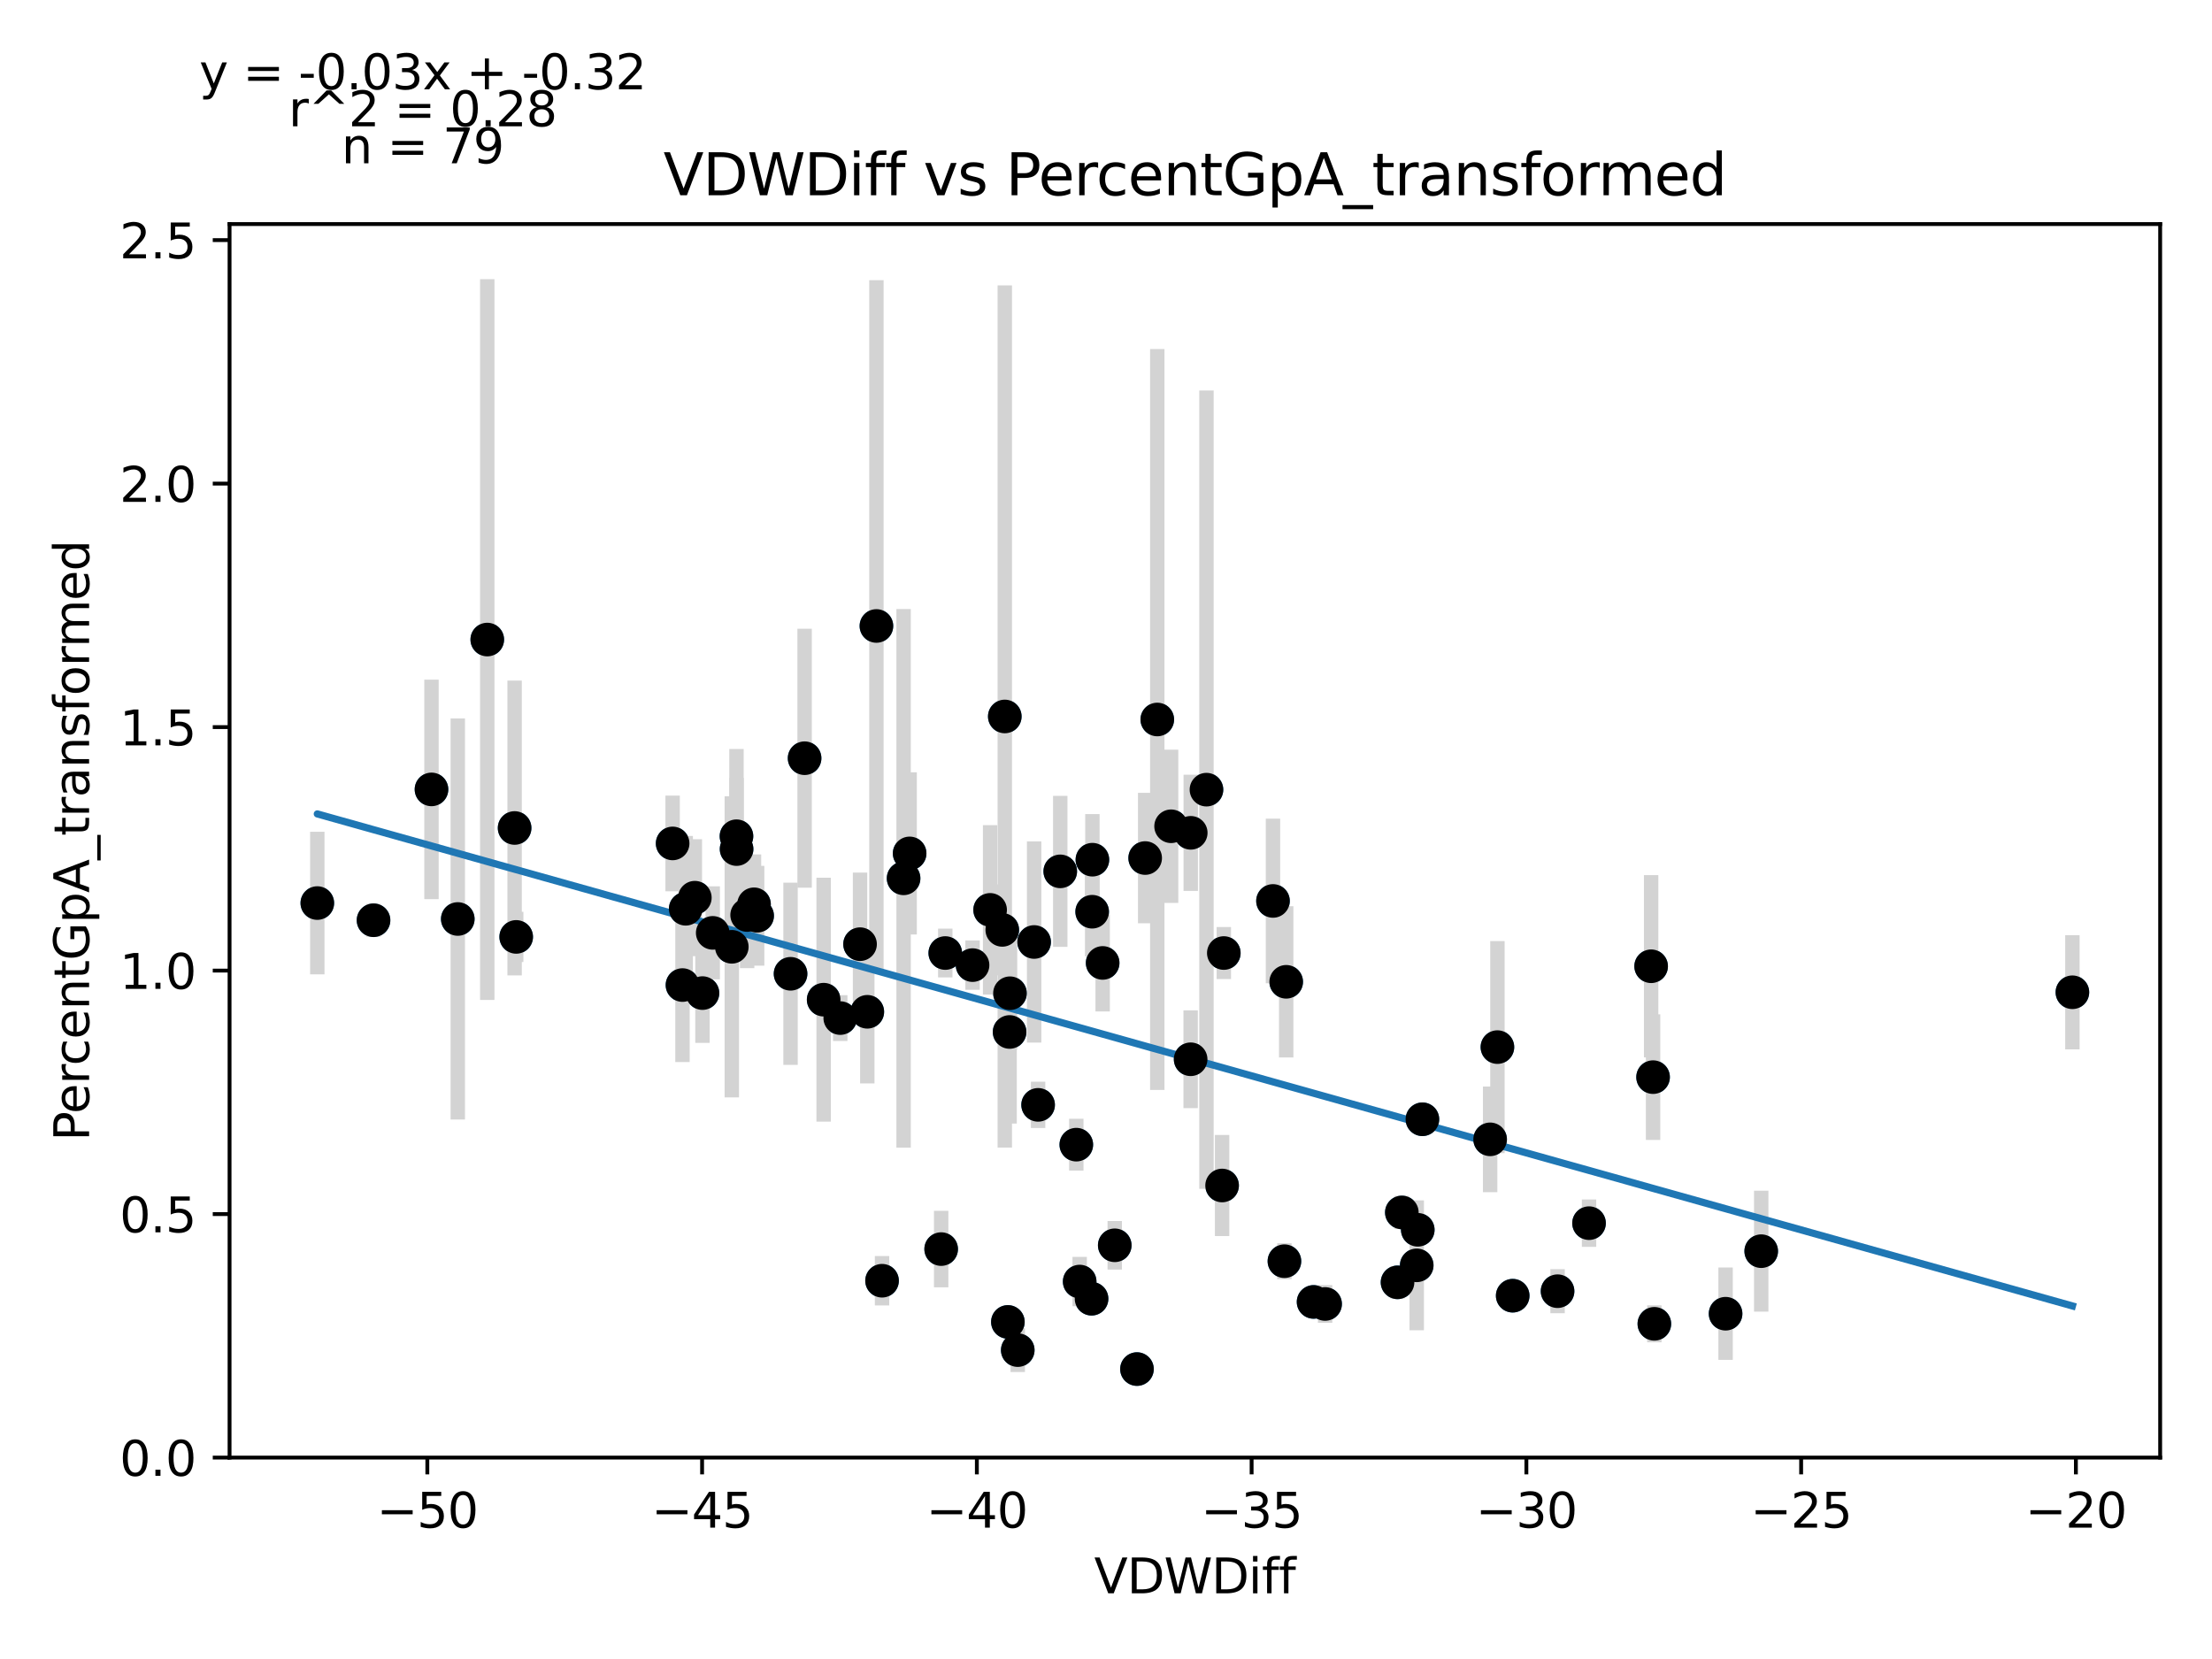 <?xml version="1.0" encoding="utf-8" standalone="no"?>
<!DOCTYPE svg PUBLIC "-//W3C//DTD SVG 1.1//EN"
  "http://www.w3.org/Graphics/SVG/1.1/DTD/svg11.dtd">
<svg xmlns:xlink="http://www.w3.org/1999/xlink" width="460.8pt" height="345.6pt" viewBox="0 0 460.8 345.6" xmlns="http://www.w3.org/2000/svg" version="1.1">
 <defs>
  <style type="text/css">*{stroke-linejoin: round; stroke-linecap: butt}</style>
 </defs>
 <g id="figure_1">
  <g id="patch_1">
   <path d="M 0 345.6 
L 460.8 345.6 
L 460.8 0 
L 0 0 
z
" style="fill: #ffffff"/>
  </g>
  <g id="axes_1">
   <g id="patch_2">
    <path d="M 47.821 303.64 
L 450 303.64 
L 450 46.676 
L 47.821 46.676 
z
" style="fill: #ffffff"/>
   </g>
   <g id="PathCollection_1">
    <defs>
     <path id="m9a1cee5fc8" d="M 0 3 
C 0.796 3 1.559 2.684 2.121 2.121 
C 2.684 1.559 3 0.796 3 0 
C 3 -0.796 2.684 -1.559 2.121 -2.121 
C 1.559 -2.684 0.796 -3 0 -3 
C -0.796 -3 -1.559 -2.684 -2.121 -2.121 
C -2.684 -1.559 -3 -0.796 -3 0 
C -3 0.796 -2.684 1.559 -2.121 2.121 
C -1.559 2.684 -0.796 3 0 3 
z
" style="stroke: #1f77b4"/>
    </defs>
    <g clip-path="url(#p7dc78fdc08)">
     <use xlink:href="#m9a1cee5fc8" x="95.364" y="191.443" style="fill: #1f77b4; stroke: #1f77b4"/>
     <use xlink:href="#m9a1cee5fc8" x="77.814" y="191.704" style="fill: #1f77b4; stroke: #1f77b4"/>
     <use xlink:href="#m9a1cee5fc8" x="101.507" y="133.232" style="fill: #1f77b4; stroke: #1f77b4"/>
     <use xlink:href="#m9a1cee5fc8" x="107.202" y="172.485" style="fill: #1f77b4; stroke: #1f77b4"/>
     <use xlink:href="#m9a1cee5fc8" x="142.172" y="205.206" style="fill: #1f77b4; stroke: #1f77b4"/>
     <use xlink:href="#m9a1cee5fc8" x="89.887" y="164.448" style="fill: #1f77b4; stroke: #1f77b4"/>
     <use xlink:href="#m9a1cee5fc8" x="66.102" y="188.124" style="fill: #1f77b4; stroke: #1f77b4"/>
     <use xlink:href="#m9a1cee5fc8" x="144.748" y="187.007" style="fill: #1f77b4; stroke: #1f77b4"/>
     <use xlink:href="#m9a1cee5fc8" x="152.449" y="197.236" style="fill: #1f77b4; stroke: #1f77b4"/>
     <use xlink:href="#m9a1cee5fc8" x="140.122" y="175.701" style="fill: #1f77b4; stroke: #1f77b4"/>
     <use xlink:href="#m9a1cee5fc8" x="142.845" y="189.316" style="fill: #1f77b4; stroke: #1f77b4"/>
     <use xlink:href="#m9a1cee5fc8" x="179.165" y="196.689" style="fill: #1f77b4; stroke: #1f77b4"/>
     <use xlink:href="#m9a1cee5fc8" x="107.533" y="195.174" style="fill: #1f77b4; stroke: #1f77b4"/>
     <use xlink:href="#m9a1cee5fc8" x="210.396" y="206.91" style="fill: #1f77b4; stroke: #1f77b4"/>
     <use xlink:href="#m9a1cee5fc8" x="148.473" y="194.332" style="fill: #1f77b4; stroke: #1f77b4"/>
     <use xlink:href="#m9a1cee5fc8" x="153.444" y="176.879" style="fill: #1f77b4; stroke: #1f77b4"/>
     <use xlink:href="#m9a1cee5fc8" x="182.574" y="130.401" style="fill: #1f77b4; stroke: #1f77b4"/>
     <use xlink:href="#m9a1cee5fc8" x="202.602" y="201.051" style="fill: #1f77b4; stroke: #1f77b4"/>
     <use xlink:href="#m9a1cee5fc8" x="180.676" y="210.776" style="fill: #1f77b4; stroke: #1f77b4"/>
     <use xlink:href="#m9a1cee5fc8" x="188.235" y="182.973" style="fill: #1f77b4; stroke: #1f77b4"/>
     <use xlink:href="#m9a1cee5fc8" x="164.687" y="202.859" style="fill: #1f77b4; stroke: #1f77b4"/>
     <use xlink:href="#m9a1cee5fc8" x="157.076" y="188.381" style="fill: #1f77b4; stroke: #1f77b4"/>
     <use xlink:href="#m9a1cee5fc8" x="227.567" y="179.09" style="fill: #1f77b4; stroke: #1f77b4"/>
     <use xlink:href="#m9a1cee5fc8" x="210.317" y="214.979" style="fill: #1f77b4; stroke: #1f77b4"/>
     <use xlink:href="#m9a1cee5fc8" x="155.641" y="190.613" style="fill: #1f77b4; stroke: #1f77b4"/>
     <use xlink:href="#m9a1cee5fc8" x="157.727" y="190.772" style="fill: #1f77b4; stroke: #1f77b4"/>
     <use xlink:href="#m9a1cee5fc8" x="153.42" y="174.204" style="fill: #1f77b4; stroke: #1f77b4"/>
     <use xlink:href="#m9a1cee5fc8" x="183.747" y="266.8" style="fill: #1f77b4; stroke: #1f77b4"/>
     <use xlink:href="#m9a1cee5fc8" x="146.338" y="206.879" style="fill: #1f77b4; stroke: #1f77b4"/>
     <use xlink:href="#m9a1cee5fc8" x="171.582" y="208.251" style="fill: #1f77b4; stroke: #1f77b4"/>
     <use xlink:href="#m9a1cee5fc8" x="273.641" y="271.213" style="fill: #1f77b4; stroke: #1f77b4"/>
     <use xlink:href="#m9a1cee5fc8" x="209.316" y="149.252" style="fill: #1f77b4; stroke: #1f77b4"/>
     <use xlink:href="#m9a1cee5fc8" x="167.613" y="157.95" style="fill: #1f77b4; stroke: #1f77b4"/>
     <use xlink:href="#m9a1cee5fc8" x="265.187" y="187.683" style="fill: #1f77b4; stroke: #1f77b4"/>
     <use xlink:href="#m9a1cee5fc8" x="238.561" y="178.747" style="fill: #1f77b4; stroke: #1f77b4"/>
     <use xlink:href="#m9a1cee5fc8" x="208.792" y="193.712" style="fill: #1f77b4; stroke: #1f77b4"/>
     <use xlink:href="#m9a1cee5fc8" x="189.492" y="177.777" style="fill: #1f77b4; stroke: #1f77b4"/>
     <use xlink:href="#m9a1cee5fc8" x="215.428" y="196.233" style="fill: #1f77b4; stroke: #1f77b4"/>
     <use xlink:href="#m9a1cee5fc8" x="267.568" y="262.732" style="fill: #1f77b4; stroke: #1f77b4"/>
     <use xlink:href="#m9a1cee5fc8" x="206.26" y="189.543" style="fill: #1f77b4; stroke: #1f77b4"/>
     <use xlink:href="#m9a1cee5fc8" x="196.918" y="198.535" style="fill: #1f77b4; stroke: #1f77b4"/>
     <use xlink:href="#m9a1cee5fc8" x="254.942" y="198.534" style="fill: #1f77b4; stroke: #1f77b4"/>
     <use xlink:href="#m9a1cee5fc8" x="227.519" y="189.93" style="fill: #1f77b4; stroke: #1f77b4"/>
     <use xlink:href="#m9a1cee5fc8" x="241.083" y="149.884" style="fill: #1f77b4; stroke: #1f77b4"/>
     <use xlink:href="#m9a1cee5fc8" x="229.703" y="200.596" style="fill: #1f77b4; stroke: #1f77b4"/>
     <use xlink:href="#m9a1cee5fc8" x="220.87" y="181.52" style="fill: #1f77b4; stroke: #1f77b4"/>
     <use xlink:href="#m9a1cee5fc8" x="224.916" y="266.971" style="fill: #1f77b4; stroke: #1f77b4"/>
     <use xlink:href="#m9a1cee5fc8" x="248.053" y="173.493" style="fill: #1f77b4; stroke: #1f77b4"/>
     <use xlink:href="#m9a1cee5fc8" x="254.587" y="246.961" style="fill: #1f77b4; stroke: #1f77b4"/>
     <use xlink:href="#m9a1cee5fc8" x="236.852" y="285.204" style="fill: #1f77b4; stroke: #1f77b4"/>
     <use xlink:href="#m9a1cee5fc8" x="251.329" y="164.501" style="fill: #1f77b4; stroke: #1f77b4"/>
     <use xlink:href="#m9a1cee5fc8" x="232.222" y="259.418" style="fill: #1f77b4; stroke: #1f77b4"/>
     <use xlink:href="#m9a1cee5fc8" x="216.257" y="230.162" style="fill: #1f77b4; stroke: #1f77b4"/>
     <use xlink:href="#m9a1cee5fc8" x="196.061" y="260.209" style="fill: #1f77b4; stroke: #1f77b4"/>
     <use xlink:href="#m9a1cee5fc8" x="209.961" y="275.381" style="fill: #1f77b4; stroke: #1f77b4"/>
     <use xlink:href="#m9a1cee5fc8" x="248.032" y="220.665" style="fill: #1f77b4; stroke: #1f77b4"/>
     <use xlink:href="#m9a1cee5fc8" x="212.017" y="281.254" style="fill: #1f77b4; stroke: #1f77b4"/>
     <use xlink:href="#m9a1cee5fc8" x="175.039" y="212.083" style="fill: #1f77b4; stroke: #1f77b4"/>
     <use xlink:href="#m9a1cee5fc8" x="243.961" y="172.128" style="fill: #1f77b4; stroke: #1f77b4"/>
     <use xlink:href="#m9a1cee5fc8" x="344.365" y="224.388" style="fill: #1f77b4; stroke: #1f77b4"/>
     <use xlink:href="#m9a1cee5fc8" x="295.348" y="256.19" style="fill: #1f77b4; stroke: #1f77b4"/>
     <use xlink:href="#m9a1cee5fc8" x="331.025" y="254.807" style="fill: #1f77b4; stroke: #1f77b4"/>
     <use xlink:href="#m9a1cee5fc8" x="291.132" y="267.133" style="fill: #1f77b4; stroke: #1f77b4"/>
     <use xlink:href="#m9a1cee5fc8" x="343.961" y="201.29" style="fill: #1f77b4; stroke: #1f77b4"/>
     <use xlink:href="#m9a1cee5fc8" x="224.214" y="238.453" style="fill: #1f77b4; stroke: #1f77b4"/>
     <use xlink:href="#m9a1cee5fc8" x="315.123" y="269.919" style="fill: #1f77b4; stroke: #1f77b4"/>
     <use xlink:href="#m9a1cee5fc8" x="296.314" y="233.164" style="fill: #1f77b4; stroke: #1f77b4"/>
     <use xlink:href="#m9a1cee5fc8" x="227.392" y="270.55" style="fill: #1f77b4; stroke: #1f77b4"/>
     <use xlink:href="#m9a1cee5fc8" x="310.422" y="237.344" style="fill: #1f77b4; stroke: #1f77b4"/>
     <use xlink:href="#m9a1cee5fc8" x="267.939" y="204.529" style="fill: #1f77b4; stroke: #1f77b4"/>
     <use xlink:href="#m9a1cee5fc8" x="324.469" y="268.981" style="fill: #1f77b4; stroke: #1f77b4"/>
     <use xlink:href="#m9a1cee5fc8" x="292.028" y="252.574" style="fill: #1f77b4; stroke: #1f77b4"/>
     <use xlink:href="#m9a1cee5fc8" x="295.129" y="263.592" style="fill: #1f77b4; stroke: #1f77b4"/>
     <use xlink:href="#m9a1cee5fc8" x="344.631" y="275.776" style="fill: #1f77b4; stroke: #1f77b4"/>
     <use xlink:href="#m9a1cee5fc8" x="359.471" y="273.67" style="fill: #1f77b4; stroke: #1f77b4"/>
     <use xlink:href="#m9a1cee5fc8" x="276.044" y="271.64" style="fill: #1f77b4; stroke: #1f77b4"/>
     <use xlink:href="#m9a1cee5fc8" x="366.893" y="260.644" style="fill: #1f77b4; stroke: #1f77b4"/>
     <use xlink:href="#m9a1cee5fc8" x="311.939" y="218.132" style="fill: #1f77b4; stroke: #1f77b4"/>
     <use xlink:href="#m9a1cee5fc8" x="431.719" y="206.707" style="fill: #1f77b4; stroke: #1f77b4"/>
    </g>
   </g>
   <g id="matplotlib.axis_1">
    <g id="xtick_1">
     <g id="line2d_1">
      <defs>
       <path id="m4591b98222" d="M 0 0 
L 0 3.5 
" style="stroke: #000000; stroke-width: 0.8"/>
      </defs>
      <g>
       <use xlink:href="#m4591b98222" x="89.021" y="303.64" style="stroke: #000000; stroke-width: 0.8"/>
      </g>
     </g>
     <g id="text_1">
      <!-- −50 -->
      <g transform="translate(78.469 318.238)scale(0.1 -0.1)">
       <defs>
        <path id="DejaVuSans-2212" d="M 678 2272 
L 4684 2272 
L 4684 1741 
L 678 1741 
L 678 2272 
z
" transform="scale(0.016)"/>
        <path id="DejaVuSans-35" d="M 691 4666 
L 3169 4666 
L 3169 4134 
L 1269 4134 
L 1269 2991 
Q 1406 3038 1543 3061 
Q 1681 3084 1819 3084 
Q 2600 3084 3056 2656 
Q 3513 2228 3513 1497 
Q 3513 744 3044 326 
Q 2575 -91 1722 -91 
Q 1428 -91 1123 -41 
Q 819 9 494 109 
L 494 744 
Q 775 591 1075 516 
Q 1375 441 1709 441 
Q 2250 441 2565 725 
Q 2881 1009 2881 1497 
Q 2881 1984 2565 2268 
Q 2250 2553 1709 2553 
Q 1456 2553 1204 2497 
Q 953 2441 691 2322 
L 691 4666 
z
" transform="scale(0.016)"/>
        <path id="DejaVuSans-30" d="M 2034 4250 
Q 1547 4250 1301 3770 
Q 1056 3291 1056 2328 
Q 1056 1369 1301 889 
Q 1547 409 2034 409 
Q 2525 409 2770 889 
Q 3016 1369 3016 2328 
Q 3016 3291 2770 3770 
Q 2525 4250 2034 4250 
z
M 2034 4750 
Q 2819 4750 3233 4129 
Q 3647 3509 3647 2328 
Q 3647 1150 3233 529 
Q 2819 -91 2034 -91 
Q 1250 -91 836 529 
Q 422 1150 422 2328 
Q 422 3509 836 4129 
Q 1250 4750 2034 4750 
z
" transform="scale(0.016)"/>
       </defs>
       <use xlink:href="#DejaVuSans-2212"/>
       <use xlink:href="#DejaVuSans-35" x="83.789"/>
       <use xlink:href="#DejaVuSans-30" x="147.412"/>
      </g>
     </g>
    </g>
    <g id="xtick_2">
     <g id="line2d_2">
      <g>
       <use xlink:href="#m4591b98222" x="146.259" y="303.64" style="stroke: #000000; stroke-width: 0.8"/>
      </g>
     </g>
     <g id="text_2">
      <!-- −45 -->
      <g transform="translate(135.707 318.238)scale(0.1 -0.1)">
       <defs>
        <path id="DejaVuSans-34" d="M 2419 4116 
L 825 1625 
L 2419 1625 
L 2419 4116 
z
M 2253 4666 
L 3047 4666 
L 3047 1625 
L 3713 1625 
L 3713 1100 
L 3047 1100 
L 3047 0 
L 2419 0 
L 2419 1100 
L 313 1100 
L 313 1709 
L 2253 4666 
z
" transform="scale(0.016)"/>
       </defs>
       <use xlink:href="#DejaVuSans-2212"/>
       <use xlink:href="#DejaVuSans-34" x="83.789"/>
       <use xlink:href="#DejaVuSans-35" x="147.412"/>
      </g>
     </g>
    </g>
    <g id="xtick_3">
     <g id="line2d_3">
      <g>
       <use xlink:href="#m4591b98222" x="203.497" y="303.64" style="stroke: #000000; stroke-width: 0.8"/>
      </g>
     </g>
     <g id="text_3">
      <!-- −40 -->
      <g transform="translate(192.944 318.238)scale(0.1 -0.1)">
       <use xlink:href="#DejaVuSans-2212"/>
       <use xlink:href="#DejaVuSans-34" x="83.789"/>
       <use xlink:href="#DejaVuSans-30" x="147.412"/>
      </g>
     </g>
    </g>
    <g id="xtick_4">
     <g id="line2d_4">
      <g>
       <use xlink:href="#m4591b98222" x="260.734" y="303.64" style="stroke: #000000; stroke-width: 0.8"/>
      </g>
     </g>
     <g id="text_4">
      <!-- −35 -->
      <g transform="translate(250.182 318.238)scale(0.1 -0.1)">
       <defs>
        <path id="DejaVuSans-33" d="M 2597 2516 
Q 3050 2419 3304 2112 
Q 3559 1806 3559 1356 
Q 3559 666 3084 287 
Q 2609 -91 1734 -91 
Q 1441 -91 1130 -33 
Q 819 25 488 141 
L 488 750 
Q 750 597 1062 519 
Q 1375 441 1716 441 
Q 2309 441 2620 675 
Q 2931 909 2931 1356 
Q 2931 1769 2642 2001 
Q 2353 2234 1838 2234 
L 1294 2234 
L 1294 2753 
L 1863 2753 
Q 2328 2753 2575 2939 
Q 2822 3125 2822 3475 
Q 2822 3834 2567 4026 
Q 2313 4219 1838 4219 
Q 1578 4219 1281 4162 
Q 984 4106 628 3988 
L 628 4550 
Q 988 4650 1302 4700 
Q 1616 4750 1894 4750 
Q 2613 4750 3031 4423 
Q 3450 4097 3450 3541 
Q 3450 3153 3228 2886 
Q 3006 2619 2597 2516 
z
" transform="scale(0.016)"/>
       </defs>
       <use xlink:href="#DejaVuSans-2212"/>
       <use xlink:href="#DejaVuSans-33" x="83.789"/>
       <use xlink:href="#DejaVuSans-35" x="147.412"/>
      </g>
     </g>
    </g>
    <g id="xtick_5">
     <g id="line2d_5">
      <g>
       <use xlink:href="#m4591b98222" x="317.972" y="303.64" style="stroke: #000000; stroke-width: 0.8"/>
      </g>
     </g>
     <g id="text_5">
      <!-- −30 -->
      <g transform="translate(307.42 318.238)scale(0.1 -0.1)">
       <use xlink:href="#DejaVuSans-2212"/>
       <use xlink:href="#DejaVuSans-33" x="83.789"/>
       <use xlink:href="#DejaVuSans-30" x="147.412"/>
      </g>
     </g>
    </g>
    <g id="xtick_6">
     <g id="line2d_6">
      <g>
       <use xlink:href="#m4591b98222" x="375.21" y="303.64" style="stroke: #000000; stroke-width: 0.8"/>
      </g>
     </g>
     <g id="text_6">
      <!-- −25 -->
      <g transform="translate(364.657 318.238)scale(0.1 -0.1)">
       <defs>
        <path id="DejaVuSans-32" d="M 1228 531 
L 3431 531 
L 3431 0 
L 469 0 
L 469 531 
Q 828 903 1448 1529 
Q 2069 2156 2228 2338 
Q 2531 2678 2651 2914 
Q 2772 3150 2772 3378 
Q 2772 3750 2511 3984 
Q 2250 4219 1831 4219 
Q 1534 4219 1204 4116 
Q 875 4013 500 3803 
L 500 4441 
Q 881 4594 1212 4672 
Q 1544 4750 1819 4750 
Q 2544 4750 2975 4387 
Q 3406 4025 3406 3419 
Q 3406 3131 3298 2873 
Q 3191 2616 2906 2266 
Q 2828 2175 2409 1742 
Q 1991 1309 1228 531 
z
" transform="scale(0.016)"/>
       </defs>
       <use xlink:href="#DejaVuSans-2212"/>
       <use xlink:href="#DejaVuSans-32" x="83.789"/>
       <use xlink:href="#DejaVuSans-35" x="147.412"/>
      </g>
     </g>
    </g>
    <g id="xtick_7">
     <g id="line2d_7">
      <g>
       <use xlink:href="#m4591b98222" x="432.447" y="303.64" style="stroke: #000000; stroke-width: 0.8"/>
      </g>
     </g>
     <g id="text_7">
      <!-- −20 -->
      <g transform="translate(421.895 318.238)scale(0.1 -0.1)">
       <use xlink:href="#DejaVuSans-2212"/>
       <use xlink:href="#DejaVuSans-32" x="83.789"/>
       <use xlink:href="#DejaVuSans-30" x="147.412"/>
      </g>
     </g>
    </g>
    <g id="text_8">
     <!-- VDWDiff -->
     <g transform="translate(227.937 331.917)scale(0.1 -0.1)">
      <defs>
       <path id="DejaVuSans-56" d="M 1831 0 
L 50 4666 
L 709 4666 
L 2188 738 
L 3669 4666 
L 4325 4666 
L 2547 0 
L 1831 0 
z
" transform="scale(0.016)"/>
       <path id="DejaVuSans-44" d="M 1259 4147 
L 1259 519 
L 2022 519 
Q 2988 519 3436 956 
Q 3884 1394 3884 2338 
Q 3884 3275 3436 3711 
Q 2988 4147 2022 4147 
L 1259 4147 
z
M 628 4666 
L 1925 4666 
Q 3281 4666 3915 4102 
Q 4550 3538 4550 2338 
Q 4550 1131 3912 565 
Q 3275 0 1925 0 
L 628 0 
L 628 4666 
z
" transform="scale(0.016)"/>
       <path id="DejaVuSans-57" d="M 213 4666 
L 850 4666 
L 1831 722 
L 2809 4666 
L 3519 4666 
L 4500 722 
L 5478 4666 
L 6119 4666 
L 4947 0 
L 4153 0 
L 3169 4050 
L 2175 0 
L 1381 0 
L 213 4666 
z
" transform="scale(0.016)"/>
       <path id="DejaVuSans-69" d="M 603 3500 
L 1178 3500 
L 1178 0 
L 603 0 
L 603 3500 
z
M 603 4863 
L 1178 4863 
L 1178 4134 
L 603 4134 
L 603 4863 
z
" transform="scale(0.016)"/>
       <path id="DejaVuSans-66" d="M 2375 4863 
L 2375 4384 
L 1825 4384 
Q 1516 4384 1395 4259 
Q 1275 4134 1275 3809 
L 1275 3500 
L 2222 3500 
L 2222 3053 
L 1275 3053 
L 1275 0 
L 697 0 
L 697 3053 
L 147 3053 
L 147 3500 
L 697 3500 
L 697 3744 
Q 697 4328 969 4595 
Q 1241 4863 1831 4863 
L 2375 4863 
z
" transform="scale(0.016)"/>
      </defs>
      <use xlink:href="#DejaVuSans-56"/>
      <use xlink:href="#DejaVuSans-44" x="68.408"/>
      <use xlink:href="#DejaVuSans-57" x="145.41"/>
      <use xlink:href="#DejaVuSans-44" x="244.287"/>
      <use xlink:href="#DejaVuSans-69" x="321.289"/>
      <use xlink:href="#DejaVuSans-66" x="349.072"/>
      <use xlink:href="#DejaVuSans-66" x="384.277"/>
     </g>
    </g>
   </g>
   <g id="matplotlib.axis_2">
    <g id="ytick_1">
     <g id="line2d_8">
      <defs>
       <path id="me0e5ac34dc" d="M 0 0 
L -3.5 0 
" style="stroke: #000000; stroke-width: 0.8"/>
      </defs>
      <g>
       <use xlink:href="#me0e5ac34dc" x="47.821" y="303.64" style="stroke: #000000; stroke-width: 0.8"/>
      </g>
     </g>
     <g id="text_9">
      <!-- 0.0 -->
      <g transform="translate(24.918 307.439)scale(0.1 -0.1)">
       <defs>
        <path id="DejaVuSans-2e" d="M 684 794 
L 1344 794 
L 1344 0 
L 684 0 
L 684 794 
z
" transform="scale(0.016)"/>
       </defs>
       <use xlink:href="#DejaVuSans-30"/>
       <use xlink:href="#DejaVuSans-2e" x="63.623"/>
       <use xlink:href="#DejaVuSans-30" x="95.41"/>
      </g>
     </g>
    </g>
    <g id="ytick_2">
     <g id="line2d_9">
      <g>
       <use xlink:href="#me0e5ac34dc" x="47.821" y="252.916" style="stroke: #000000; stroke-width: 0.8"/>
      </g>
     </g>
     <g id="text_10">
      <!-- 0.5 -->
      <g transform="translate(24.918 256.716)scale(0.1 -0.1)">
       <use xlink:href="#DejaVuSans-30"/>
       <use xlink:href="#DejaVuSans-2e" x="63.623"/>
       <use xlink:href="#DejaVuSans-35" x="95.41"/>
      </g>
     </g>
    </g>
    <g id="ytick_3">
     <g id="line2d_10">
      <g>
       <use xlink:href="#me0e5ac34dc" x="47.821" y="202.193" style="stroke: #000000; stroke-width: 0.8"/>
      </g>
     </g>
     <g id="text_11">
      <!-- 1.0 -->
      <g transform="translate(24.918 205.992)scale(0.1 -0.1)">
       <defs>
        <path id="DejaVuSans-31" d="M 794 531 
L 1825 531 
L 1825 4091 
L 703 3866 
L 703 4441 
L 1819 4666 
L 2450 4666 
L 2450 531 
L 3481 531 
L 3481 0 
L 794 0 
L 794 531 
z
" transform="scale(0.016)"/>
       </defs>
       <use xlink:href="#DejaVuSans-31"/>
       <use xlink:href="#DejaVuSans-2e" x="63.623"/>
       <use xlink:href="#DejaVuSans-30" x="95.41"/>
      </g>
     </g>
    </g>
    <g id="ytick_4">
     <g id="line2d_11">
      <g>
       <use xlink:href="#me0e5ac34dc" x="47.821" y="151.469" style="stroke: #000000; stroke-width: 0.8"/>
      </g>
     </g>
     <g id="text_12">
      <!-- 1.5 -->
      <g transform="translate(24.918 155.268)scale(0.1 -0.1)">
       <use xlink:href="#DejaVuSans-31"/>
       <use xlink:href="#DejaVuSans-2e" x="63.623"/>
       <use xlink:href="#DejaVuSans-35" x="95.41"/>
      </g>
     </g>
    </g>
    <g id="ytick_5">
     <g id="line2d_12">
      <g>
       <use xlink:href="#me0e5ac34dc" x="47.821" y="100.745" style="stroke: #000000; stroke-width: 0.8"/>
      </g>
     </g>
     <g id="text_13">
      <!-- 2.0 -->
      <g transform="translate(24.918 104.545)scale(0.1 -0.1)">
       <use xlink:href="#DejaVuSans-32"/>
       <use xlink:href="#DejaVuSans-2e" x="63.623"/>
       <use xlink:href="#DejaVuSans-30" x="95.41"/>
      </g>
     </g>
    </g>
    <g id="ytick_6">
     <g id="line2d_13">
      <g>
       <use xlink:href="#me0e5ac34dc" x="47.821" y="50.022" style="stroke: #000000; stroke-width: 0.8"/>
      </g>
     </g>
     <g id="text_14">
      <!-- 2.5 -->
      <g transform="translate(24.918 53.821)scale(0.1 -0.1)">
       <use xlink:href="#DejaVuSans-32"/>
       <use xlink:href="#DejaVuSans-2e" x="63.623"/>
       <use xlink:href="#DejaVuSans-35" x="95.41"/>
      </g>
     </g>
    </g>
    <g id="text_15">
     <!-- PercentGpA_transformed -->
     <g transform="translate(18.56 237.696)rotate(-90)scale(0.1 -0.1)">
      <defs>
       <path id="DejaVuSans-50" d="M 1259 4147 
L 1259 2394 
L 2053 2394 
Q 2494 2394 2734 2622 
Q 2975 2850 2975 3272 
Q 2975 3691 2734 3919 
Q 2494 4147 2053 4147 
L 1259 4147 
z
M 628 4666 
L 2053 4666 
Q 2838 4666 3239 4311 
Q 3641 3956 3641 3272 
Q 3641 2581 3239 2228 
Q 2838 1875 2053 1875 
L 1259 1875 
L 1259 0 
L 628 0 
L 628 4666 
z
" transform="scale(0.016)"/>
       <path id="DejaVuSans-65" d="M 3597 1894 
L 3597 1613 
L 953 1613 
Q 991 1019 1311 708 
Q 1631 397 2203 397 
Q 2534 397 2845 478 
Q 3156 559 3463 722 
L 3463 178 
Q 3153 47 2828 -22 
Q 2503 -91 2169 -91 
Q 1331 -91 842 396 
Q 353 884 353 1716 
Q 353 2575 817 3079 
Q 1281 3584 2069 3584 
Q 2775 3584 3186 3129 
Q 3597 2675 3597 1894 
z
M 3022 2063 
Q 3016 2534 2758 2815 
Q 2500 3097 2075 3097 
Q 1594 3097 1305 2825 
Q 1016 2553 972 2059 
L 3022 2063 
z
" transform="scale(0.016)"/>
       <path id="DejaVuSans-72" d="M 2631 2963 
Q 2534 3019 2420 3045 
Q 2306 3072 2169 3072 
Q 1681 3072 1420 2755 
Q 1159 2438 1159 1844 
L 1159 0 
L 581 0 
L 581 3500 
L 1159 3500 
L 1159 2956 
Q 1341 3275 1631 3429 
Q 1922 3584 2338 3584 
Q 2397 3584 2469 3576 
Q 2541 3569 2628 3553 
L 2631 2963 
z
" transform="scale(0.016)"/>
       <path id="DejaVuSans-63" d="M 3122 3366 
L 3122 2828 
Q 2878 2963 2633 3030 
Q 2388 3097 2138 3097 
Q 1578 3097 1268 2742 
Q 959 2388 959 1747 
Q 959 1106 1268 751 
Q 1578 397 2138 397 
Q 2388 397 2633 464 
Q 2878 531 3122 666 
L 3122 134 
Q 2881 22 2623 -34 
Q 2366 -91 2075 -91 
Q 1284 -91 818 406 
Q 353 903 353 1747 
Q 353 2603 823 3093 
Q 1294 3584 2113 3584 
Q 2378 3584 2631 3529 
Q 2884 3475 3122 3366 
z
" transform="scale(0.016)"/>
       <path id="DejaVuSans-6e" d="M 3513 2113 
L 3513 0 
L 2938 0 
L 2938 2094 
Q 2938 2591 2744 2837 
Q 2550 3084 2163 3084 
Q 1697 3084 1428 2787 
Q 1159 2491 1159 1978 
L 1159 0 
L 581 0 
L 581 3500 
L 1159 3500 
L 1159 2956 
Q 1366 3272 1645 3428 
Q 1925 3584 2291 3584 
Q 2894 3584 3203 3211 
Q 3513 2838 3513 2113 
z
" transform="scale(0.016)"/>
       <path id="DejaVuSans-74" d="M 1172 4494 
L 1172 3500 
L 2356 3500 
L 2356 3053 
L 1172 3053 
L 1172 1153 
Q 1172 725 1289 603 
Q 1406 481 1766 481 
L 2356 481 
L 2356 0 
L 1766 0 
Q 1100 0 847 248 
Q 594 497 594 1153 
L 594 3053 
L 172 3053 
L 172 3500 
L 594 3500 
L 594 4494 
L 1172 4494 
z
" transform="scale(0.016)"/>
       <path id="DejaVuSans-47" d="M 3809 666 
L 3809 1919 
L 2778 1919 
L 2778 2438 
L 4434 2438 
L 4434 434 
Q 4069 175 3628 42 
Q 3188 -91 2688 -91 
Q 1594 -91 976 548 
Q 359 1188 359 2328 
Q 359 3472 976 4111 
Q 1594 4750 2688 4750 
Q 3144 4750 3555 4637 
Q 3966 4525 4313 4306 
L 4313 3634 
Q 3963 3931 3569 4081 
Q 3175 4231 2741 4231 
Q 1884 4231 1454 3753 
Q 1025 3275 1025 2328 
Q 1025 1384 1454 906 
Q 1884 428 2741 428 
Q 3075 428 3337 486 
Q 3600 544 3809 666 
z
" transform="scale(0.016)"/>
       <path id="DejaVuSans-70" d="M 1159 525 
L 1159 -1331 
L 581 -1331 
L 581 3500 
L 1159 3500 
L 1159 2969 
Q 1341 3281 1617 3432 
Q 1894 3584 2278 3584 
Q 2916 3584 3314 3078 
Q 3713 2572 3713 1747 
Q 3713 922 3314 415 
Q 2916 -91 2278 -91 
Q 1894 -91 1617 61 
Q 1341 213 1159 525 
z
M 3116 1747 
Q 3116 2381 2855 2742 
Q 2594 3103 2138 3103 
Q 1681 3103 1420 2742 
Q 1159 2381 1159 1747 
Q 1159 1113 1420 752 
Q 1681 391 2138 391 
Q 2594 391 2855 752 
Q 3116 1113 3116 1747 
z
" transform="scale(0.016)"/>
       <path id="DejaVuSans-41" d="M 2188 4044 
L 1331 1722 
L 3047 1722 
L 2188 4044 
z
M 1831 4666 
L 2547 4666 
L 4325 0 
L 3669 0 
L 3244 1197 
L 1141 1197 
L 716 0 
L 50 0 
L 1831 4666 
z
" transform="scale(0.016)"/>
       <path id="DejaVuSans-5f" d="M 3263 -1063 
L 3263 -1509 
L -63 -1509 
L -63 -1063 
L 3263 -1063 
z
" transform="scale(0.016)"/>
       <path id="DejaVuSans-61" d="M 2194 1759 
Q 1497 1759 1228 1600 
Q 959 1441 959 1056 
Q 959 750 1161 570 
Q 1363 391 1709 391 
Q 2188 391 2477 730 
Q 2766 1069 2766 1631 
L 2766 1759 
L 2194 1759 
z
M 3341 1997 
L 3341 0 
L 2766 0 
L 2766 531 
Q 2569 213 2275 61 
Q 1981 -91 1556 -91 
Q 1019 -91 701 211 
Q 384 513 384 1019 
Q 384 1609 779 1909 
Q 1175 2209 1959 2209 
L 2766 2209 
L 2766 2266 
Q 2766 2663 2505 2880 
Q 2244 3097 1772 3097 
Q 1472 3097 1187 3025 
Q 903 2953 641 2809 
L 641 3341 
Q 956 3463 1253 3523 
Q 1550 3584 1831 3584 
Q 2591 3584 2966 3190 
Q 3341 2797 3341 1997 
z
" transform="scale(0.016)"/>
       <path id="DejaVuSans-73" d="M 2834 3397 
L 2834 2853 
Q 2591 2978 2328 3040 
Q 2066 3103 1784 3103 
Q 1356 3103 1142 2972 
Q 928 2841 928 2578 
Q 928 2378 1081 2264 
Q 1234 2150 1697 2047 
L 1894 2003 
Q 2506 1872 2764 1633 
Q 3022 1394 3022 966 
Q 3022 478 2636 193 
Q 2250 -91 1575 -91 
Q 1294 -91 989 -36 
Q 684 19 347 128 
L 347 722 
Q 666 556 975 473 
Q 1284 391 1588 391 
Q 1994 391 2212 530 
Q 2431 669 2431 922 
Q 2431 1156 2273 1281 
Q 2116 1406 1581 1522 
L 1381 1569 
Q 847 1681 609 1914 
Q 372 2147 372 2553 
Q 372 3047 722 3315 
Q 1072 3584 1716 3584 
Q 2034 3584 2315 3537 
Q 2597 3491 2834 3397 
z
" transform="scale(0.016)"/>
       <path id="DejaVuSans-6f" d="M 1959 3097 
Q 1497 3097 1228 2736 
Q 959 2375 959 1747 
Q 959 1119 1226 758 
Q 1494 397 1959 397 
Q 2419 397 2687 759 
Q 2956 1122 2956 1747 
Q 2956 2369 2687 2733 
Q 2419 3097 1959 3097 
z
M 1959 3584 
Q 2709 3584 3137 3096 
Q 3566 2609 3566 1747 
Q 3566 888 3137 398 
Q 2709 -91 1959 -91 
Q 1206 -91 779 398 
Q 353 888 353 1747 
Q 353 2609 779 3096 
Q 1206 3584 1959 3584 
z
" transform="scale(0.016)"/>
       <path id="DejaVuSans-6d" d="M 3328 2828 
Q 3544 3216 3844 3400 
Q 4144 3584 4550 3584 
Q 5097 3584 5394 3201 
Q 5691 2819 5691 2113 
L 5691 0 
L 5113 0 
L 5113 2094 
Q 5113 2597 4934 2840 
Q 4756 3084 4391 3084 
Q 3944 3084 3684 2787 
Q 3425 2491 3425 1978 
L 3425 0 
L 2847 0 
L 2847 2094 
Q 2847 2600 2669 2842 
Q 2491 3084 2119 3084 
Q 1678 3084 1418 2786 
Q 1159 2488 1159 1978 
L 1159 0 
L 581 0 
L 581 3500 
L 1159 3500 
L 1159 2956 
Q 1356 3278 1631 3431 
Q 1906 3584 2284 3584 
Q 2666 3584 2933 3390 
Q 3200 3197 3328 2828 
z
" transform="scale(0.016)"/>
       <path id="DejaVuSans-64" d="M 2906 2969 
L 2906 4863 
L 3481 4863 
L 3481 0 
L 2906 0 
L 2906 525 
Q 2725 213 2448 61 
Q 2172 -91 1784 -91 
Q 1150 -91 751 415 
Q 353 922 353 1747 
Q 353 2572 751 3078 
Q 1150 3584 1784 3584 
Q 2172 3584 2448 3432 
Q 2725 3281 2906 2969 
z
M 947 1747 
Q 947 1113 1208 752 
Q 1469 391 1925 391 
Q 2381 391 2643 752 
Q 2906 1113 2906 1747 
Q 2906 2381 2643 2742 
Q 2381 3103 1925 3103 
Q 1469 3103 1208 2742 
Q 947 2381 947 1747 
z
" transform="scale(0.016)"/>
      </defs>
      <use xlink:href="#DejaVuSans-50"/>
      <use xlink:href="#DejaVuSans-65" x="56.678"/>
      <use xlink:href="#DejaVuSans-72" x="118.201"/>
      <use xlink:href="#DejaVuSans-63" x="157.064"/>
      <use xlink:href="#DejaVuSans-65" x="212.045"/>
      <use xlink:href="#DejaVuSans-6e" x="273.568"/>
      <use xlink:href="#DejaVuSans-74" x="336.947"/>
      <use xlink:href="#DejaVuSans-47" x="376.156"/>
      <use xlink:href="#DejaVuSans-70" x="453.646"/>
      <use xlink:href="#DejaVuSans-41" x="517.123"/>
      <use xlink:href="#DejaVuSans-5f" x="585.531"/>
      <use xlink:href="#DejaVuSans-74" x="635.531"/>
      <use xlink:href="#DejaVuSans-72" x="674.74"/>
      <use xlink:href="#DejaVuSans-61" x="715.854"/>
      <use xlink:href="#DejaVuSans-6e" x="777.133"/>
      <use xlink:href="#DejaVuSans-73" x="840.512"/>
      <use xlink:href="#DejaVuSans-66" x="892.611"/>
      <use xlink:href="#DejaVuSans-6f" x="927.816"/>
      <use xlink:href="#DejaVuSans-72" x="988.998"/>
      <use xlink:href="#DejaVuSans-6d" x="1028.361"/>
      <use xlink:href="#DejaVuSans-65" x="1125.773"/>
      <use xlink:href="#DejaVuSans-64" x="1187.297"/>
     </g>
    </g>
   </g>
   <g id="LineCollection_1">
    <path d="M 95.364 233.217 
L 95.364 149.669 
" clip-path="url(#p7dc78fdc08)" style="fill: none; stroke: #d3d3d3; stroke-width: 3"/>
    <path d="M 77.814 195.118 
L 77.814 188.291 
" clip-path="url(#p7dc78fdc08)" style="fill: none; stroke: #d3d3d3; stroke-width: 3"/>
    <path d="M 101.507 208.307 
L 101.507 58.157 
" clip-path="url(#p7dc78fdc08)" style="fill: none; stroke: #d3d3d3; stroke-width: 3"/>
    <path d="M 107.202 203.192 
L 107.202 141.778 
" clip-path="url(#p7dc78fdc08)" style="fill: none; stroke: #d3d3d3; stroke-width: 3"/>
    <path d="M 142.172 221.251 
L 142.172 189.161 
" clip-path="url(#p7dc78fdc08)" style="fill: none; stroke: #d3d3d3; stroke-width: 3"/>
    <path d="M 89.887 187.311 
L 89.887 141.584 
" clip-path="url(#p7dc78fdc08)" style="fill: none; stroke: #d3d3d3; stroke-width: 3"/>
    <path d="M 66.102 202.974 
L 66.102 173.274 
" clip-path="url(#p7dc78fdc08)" style="fill: none; stroke: #d3d3d3; stroke-width: 3"/>
    <path d="M 144.748 199.193 
L 144.748 174.822 
" clip-path="url(#p7dc78fdc08)" style="fill: none; stroke: #d3d3d3; stroke-width: 3"/>
    <path d="M 152.449 228.602 
L 152.449 165.87 
" clip-path="url(#p7dc78fdc08)" style="fill: none; stroke: #d3d3d3; stroke-width: 3"/>
    <path d="M 140.122 185.667 
L 140.122 165.736 
" clip-path="url(#p7dc78fdc08)" style="fill: none; stroke: #d3d3d3; stroke-width: 3"/>
    <path d="M 142.845 204.492 
L 142.845 174.14 
" clip-path="url(#p7dc78fdc08)" style="fill: none; stroke: #d3d3d3; stroke-width: 3"/>
    <path d="M 179.165 211.601 
L 179.165 181.777 
" clip-path="url(#p7dc78fdc08)" style="fill: none; stroke: #d3d3d3; stroke-width: 3"/>
    <path d="M 107.533 200.401 
L 107.533 189.947 
" clip-path="url(#p7dc78fdc08)" style="fill: none; stroke: #d3d3d3; stroke-width: 3"/>
    <path d="M 210.396 218.66 
L 210.396 195.159 
" clip-path="url(#p7dc78fdc08)" style="fill: none; stroke: #d3d3d3; stroke-width: 3"/>
    <path d="M 148.473 204.023 
L 148.473 184.64 
" clip-path="url(#p7dc78fdc08)" style="fill: none; stroke: #d3d3d3; stroke-width: 3"/>
    <path d="M 153.444 191.716 
L 153.444 162.042 
" clip-path="url(#p7dc78fdc08)" style="fill: none; stroke: #d3d3d3; stroke-width: 3"/>
    <path d="M 182.574 202.431 
L 182.574 58.371 
" clip-path="url(#p7dc78fdc08)" style="fill: none; stroke: #d3d3d3; stroke-width: 3"/>
    <path d="M 202.602 206.192 
L 202.602 195.909 
" clip-path="url(#p7dc78fdc08)" style="fill: none; stroke: #d3d3d3; stroke-width: 3"/>
    <path d="M 180.676 225.695 
L 180.676 195.857 
" clip-path="url(#p7dc78fdc08)" style="fill: none; stroke: #d3d3d3; stroke-width: 3"/>
    <path d="M 188.235 239.076 
L 188.235 126.871 
" clip-path="url(#p7dc78fdc08)" style="fill: none; stroke: #d3d3d3; stroke-width: 3"/>
    <path d="M 164.687 221.837 
L 164.687 183.88 
" clip-path="url(#p7dc78fdc08)" style="fill: none; stroke: #d3d3d3; stroke-width: 3"/>
    <path d="M 157.076 198.769 
L 157.076 177.994 
" clip-path="url(#p7dc78fdc08)" style="fill: none; stroke: #d3d3d3; stroke-width: 3"/>
    <path d="M 227.567 188.592 
L 227.567 169.589 
" clip-path="url(#p7dc78fdc08)" style="fill: none; stroke: #d3d3d3; stroke-width: 3"/>
    <path d="M 210.317 234.067 
L 210.317 195.891 
" clip-path="url(#p7dc78fdc08)" style="fill: none; stroke: #d3d3d3; stroke-width: 3"/>
    <path d="M 155.641 201.678 
L 155.641 179.549 
" clip-path="url(#p7dc78fdc08)" style="fill: none; stroke: #d3d3d3; stroke-width: 3"/>
    <path d="M 157.727 201.168 
L 157.727 180.376 
" clip-path="url(#p7dc78fdc08)" style="fill: none; stroke: #d3d3d3; stroke-width: 3"/>
    <path d="M 153.42 192.376 
L 153.42 156.032 
" clip-path="url(#p7dc78fdc08)" style="fill: none; stroke: #d3d3d3; stroke-width: 3"/>
    <path d="M 183.747 271.945 
L 183.747 261.655 
" clip-path="url(#p7dc78fdc08)" style="fill: none; stroke: #d3d3d3; stroke-width: 3"/>
    <path d="M 146.338 217.246 
L 146.338 196.511 
" clip-path="url(#p7dc78fdc08)" style="fill: none; stroke: #d3d3d3; stroke-width: 3"/>
    <path d="M 171.582 233.661 
L 171.582 182.841 
" clip-path="url(#p7dc78fdc08)" style="fill: none; stroke: #d3d3d3; stroke-width: 3"/>
    <path d="M 273.641 273.727 
L 273.641 268.698 
" clip-path="url(#p7dc78fdc08)" style="fill: none; stroke: #d3d3d3; stroke-width: 3"/>
    <path d="M 209.316 239.059 
L 209.316 59.444 
" clip-path="url(#p7dc78fdc08)" style="fill: none; stroke: #d3d3d3; stroke-width: 3"/>
    <path d="M 167.613 184.927 
L 167.613 130.973 
" clip-path="url(#p7dc78fdc08)" style="fill: none; stroke: #d3d3d3; stroke-width: 3"/>
    <path d="M 265.187 204.823 
L 265.187 170.543 
" clip-path="url(#p7dc78fdc08)" style="fill: none; stroke: #d3d3d3; stroke-width: 3"/>
    <path d="M 238.561 192.326 
L 238.561 165.168 
" clip-path="url(#p7dc78fdc08)" style="fill: none; stroke: #d3d3d3; stroke-width: 3"/>
    <path d="M 208.792 203.182 
L 208.792 184.242 
" clip-path="url(#p7dc78fdc08)" style="fill: none; stroke: #d3d3d3; stroke-width: 3"/>
    <path d="M 189.492 194.672 
L 189.492 160.883 
" clip-path="url(#p7dc78fdc08)" style="fill: none; stroke: #d3d3d3; stroke-width: 3"/>
    <path d="M 215.428 217.188 
L 215.428 175.279 
" clip-path="url(#p7dc78fdc08)" style="fill: none; stroke: #d3d3d3; stroke-width: 3"/>
    <path d="M 267.568 266.473 
L 267.568 258.992 
" clip-path="url(#p7dc78fdc08)" style="fill: none; stroke: #d3d3d3; stroke-width: 3"/>
    <path d="M 206.26 207.187 
L 206.26 171.898 
" clip-path="url(#p7dc78fdc08)" style="fill: none; stroke: #d3d3d3; stroke-width: 3"/>
    <path d="M 196.918 203.616 
L 196.918 193.454 
" clip-path="url(#p7dc78fdc08)" style="fill: none; stroke: #d3d3d3; stroke-width: 3"/>
    <path d="M 254.942 203.953 
L 254.942 193.115 
" clip-path="url(#p7dc78fdc08)" style="fill: none; stroke: #d3d3d3; stroke-width: 3"/>
    <path d="M 227.519 199.238 
L 227.519 180.621 
" clip-path="url(#p7dc78fdc08)" style="fill: none; stroke: #d3d3d3; stroke-width: 3"/>
    <path d="M 241.083 227.056 
L 241.083 72.712 
" clip-path="url(#p7dc78fdc08)" style="fill: none; stroke: #d3d3d3; stroke-width: 3"/>
    <path d="M 229.703 210.704 
L 229.703 190.489 
" clip-path="url(#p7dc78fdc08)" style="fill: none; stroke: #d3d3d3; stroke-width: 3"/>
    <path d="M 220.87 197.252 
L 220.87 165.788 
" clip-path="url(#p7dc78fdc08)" style="fill: none; stroke: #d3d3d3; stroke-width: 3"/>
    <path d="M 224.916 272.106 
L 224.916 261.836 
" clip-path="url(#p7dc78fdc08)" style="fill: none; stroke: #d3d3d3; stroke-width: 3"/>
    <path d="M 248.053 185.596 
L 248.053 161.391 
" clip-path="url(#p7dc78fdc08)" style="fill: none; stroke: #d3d3d3; stroke-width: 3"/>
    <path d="M 254.587 257.491 
L 254.587 236.43 
" clip-path="url(#p7dc78fdc08)" style="fill: none; stroke: #d3d3d3; stroke-width: 3"/>
    <path d="M 236.852 287.774 
L 236.852 282.633 
" clip-path="url(#p7dc78fdc08)" style="fill: none; stroke: #d3d3d3; stroke-width: 3"/>
    <path d="M 251.329 247.652 
L 251.329 81.351 
" clip-path="url(#p7dc78fdc08)" style="fill: none; stroke: #d3d3d3; stroke-width: 3"/>
    <path d="M 232.222 264.476 
L 232.222 254.361 
" clip-path="url(#p7dc78fdc08)" style="fill: none; stroke: #d3d3d3; stroke-width: 3"/>
    <path d="M 216.257 234.988 
L 216.257 225.336 
" clip-path="url(#p7dc78fdc08)" style="fill: none; stroke: #d3d3d3; stroke-width: 3"/>
    <path d="M 196.061 268.177 
L 196.061 252.24 
" clip-path="url(#p7dc78fdc08)" style="fill: none; stroke: #d3d3d3; stroke-width: 3"/>
    <path d="M 209.961 276.024 
L 209.961 274.738 
" clip-path="url(#p7dc78fdc08)" style="fill: none; stroke: #d3d3d3; stroke-width: 3"/>
    <path d="M 248.032 230.848 
L 248.032 210.482 
" clip-path="url(#p7dc78fdc08)" style="fill: none; stroke: #d3d3d3; stroke-width: 3"/>
    <path d="M 212.017 285.824 
L 212.017 276.683 
" clip-path="url(#p7dc78fdc08)" style="fill: none; stroke: #d3d3d3; stroke-width: 3"/>
    <path d="M 175.039 216.856 
L 175.039 207.31 
" clip-path="url(#p7dc78fdc08)" style="fill: none; stroke: #d3d3d3; stroke-width: 3"/>
    <path d="M 243.961 188.088 
L 243.961 156.169 
" clip-path="url(#p7dc78fdc08)" style="fill: none; stroke: #d3d3d3; stroke-width: 3"/>
    <path d="M 344.365 237.468 
L 344.365 211.308 
" clip-path="url(#p7dc78fdc08)" style="fill: none; stroke: #d3d3d3; stroke-width: 3"/>
    <path d="M 295.348 258.514 
L 295.348 253.867 
" clip-path="url(#p7dc78fdc08)" style="fill: none; stroke: #d3d3d3; stroke-width: 3"/>
    <path d="M 331.025 259.744 
L 331.025 249.871 
" clip-path="url(#p7dc78fdc08)" style="fill: none; stroke: #d3d3d3; stroke-width: 3"/>
    <path d="M 291.132 270.496 
L 291.132 263.769 
" clip-path="url(#p7dc78fdc08)" style="fill: none; stroke: #d3d3d3; stroke-width: 3"/>
    <path d="M 343.961 220.278 
L 343.961 182.303 
" clip-path="url(#p7dc78fdc08)" style="fill: none; stroke: #d3d3d3; stroke-width: 3"/>
    <path d="M 224.214 243.85 
L 224.214 233.056 
" clip-path="url(#p7dc78fdc08)" style="fill: none; stroke: #d3d3d3; stroke-width: 3"/>
    <path d="M 315.123 270.506 
L 315.123 269.332 
" clip-path="url(#p7dc78fdc08)" style="fill: none; stroke: #d3d3d3; stroke-width: 3"/>
    <path d="M 296.314 234.128 
L 296.314 232.2 
" clip-path="url(#p7dc78fdc08)" style="fill: none; stroke: #d3d3d3; stroke-width: 3"/>
    <path d="M 227.392 272.819 
L 227.392 268.281 
" clip-path="url(#p7dc78fdc08)" style="fill: none; stroke: #d3d3d3; stroke-width: 3"/>
    <path d="M 310.422 248.35 
L 310.422 226.339 
" clip-path="url(#p7dc78fdc08)" style="fill: none; stroke: #d3d3d3; stroke-width: 3"/>
    <path d="M 267.939 220.284 
L 267.939 188.775 
" clip-path="url(#p7dc78fdc08)" style="fill: none; stroke: #d3d3d3; stroke-width: 3"/>
    <path d="M 324.469 273.572 
L 324.469 264.389 
" clip-path="url(#p7dc78fdc08)" style="fill: none; stroke: #d3d3d3; stroke-width: 3"/>
    <path d="M 292.028 256.031 
L 292.028 249.117 
" clip-path="url(#p7dc78fdc08)" style="fill: none; stroke: #d3d3d3; stroke-width: 3"/>
    <path d="M 295.129 277.119 
L 295.129 250.066 
" clip-path="url(#p7dc78fdc08)" style="fill: none; stroke: #d3d3d3; stroke-width: 3"/>
    <path d="M 344.631 279.626 
L 344.631 271.926 
" clip-path="url(#p7dc78fdc08)" style="fill: none; stroke: #d3d3d3; stroke-width: 3"/>
    <path d="M 359.471 283.293 
L 359.471 264.047 
" clip-path="url(#p7dc78fdc08)" style="fill: none; stroke: #d3d3d3; stroke-width: 3"/>
    <path d="M 276.044 275.572 
L 276.044 267.708 
" clip-path="url(#p7dc78fdc08)" style="fill: none; stroke: #d3d3d3; stroke-width: 3"/>
    <path d="M 366.893 273.241 
L 366.893 248.048 
" clip-path="url(#p7dc78fdc08)" style="fill: none; stroke: #d3d3d3; stroke-width: 3"/>
    <path d="M 311.939 240.217 
L 311.939 196.047 
" clip-path="url(#p7dc78fdc08)" style="fill: none; stroke: #d3d3d3; stroke-width: 3"/>
    <path d="M 431.719 218.604 
L 431.719 194.811 
" clip-path="url(#p7dc78fdc08)" style="fill: none; stroke: #d3d3d3; stroke-width: 3"/>
   </g>
   <g id="line2d_14">
    <path d="M 95.364 177.758 
L 77.814 172.838 
L 101.507 179.48 
L 107.202 181.077 
L 142.172 190.88 
L 89.887 176.222 
L 66.102 169.555 
L 144.748 191.602 
L 152.449 193.761 
L 140.122 190.305 
L 142.845 191.069 
L 179.165 201.251 
L 107.533 181.169 
L 210.396 210.006 
L 148.473 192.647 
L 153.444 194.04 
L 182.574 202.207 
L 202.602 207.821 
L 180.676 201.674 
L 188.235 203.794 
L 164.687 197.192 
L 157.076 195.058 
L 227.567 214.82 
L 210.317 209.984 
L 155.641 194.656 
L 157.727 195.241 
L 153.42 194.034 
L 183.747 202.536 
L 146.338 192.048 
L 171.582 199.125 
L 273.641 227.737 
L 209.316 209.704 
L 167.613 198.012 
L 265.187 225.367 
L 238.561 217.902 
L 208.792 209.557 
L 189.492 204.146 
L 215.428 211.417 
L 267.568 226.034 
L 206.26 208.847 
L 196.918 206.228 
L 254.942 222.494 
L 227.519 214.807 
L 241.083 218.609 
L 229.703 215.419 
L 220.87 212.943 
L 224.916 214.077 
L 248.053 220.563 
L 254.587 222.395 
L 236.852 217.423 
L 251.329 221.482 
L 232.222 216.125 
L 216.257 211.649 
L 196.061 205.988 
L 209.961 209.884 
L 248.032 220.557 
L 212.017 210.461 
L 175.039 200.094 
L 243.961 219.416 
L 344.365 247.564 
L 295.348 233.822 
L 331.025 243.824 
L 291.132 232.64 
L 343.961 247.45 
L 224.214 213.88 
L 315.123 239.366 
L 296.314 234.093 
L 227.392 214.771 
L 310.422 238.048 
L 267.939 226.138 
L 324.469 241.986 
L 292.028 232.891 
L 295.129 233.761 
L 344.631 247.638 
L 359.471 251.799 
L 276.044 228.41 
L 366.893 253.879 
L 311.939 238.473 
L 431.719 272.053 
" clip-path="url(#p7dc78fdc08)" style="fill: none; stroke: #1f77b4; stroke-width: 1.5; stroke-linecap: square"/>
   </g>
   <g id="line2d_15">
    <defs>
     <path id="mb9379837db" d="M 0 3 
C 0.796 3 1.559 2.684 2.121 2.121 
C 2.684 1.559 3 0.796 3 0 
C 3 -0.796 2.684 -1.559 2.121 -2.121 
C 1.559 -2.684 0.796 -3 0 -3 
C -0.796 -3 -1.559 -2.684 -2.121 -2.121 
C -2.684 -1.559 -3 -0.796 -3 0 
C -3 0.796 -2.684 1.559 -2.121 2.121 
C -1.559 2.684 -0.796 3 0 3 
z
" style="stroke: #000000"/>
    </defs>
    <g clip-path="url(#p7dc78fdc08)">
     <use xlink:href="#mb9379837db" x="95.364" y="191.443" style="stroke: #000000"/>
     <use xlink:href="#mb9379837db" x="77.814" y="191.704" style="stroke: #000000"/>
     <use xlink:href="#mb9379837db" x="101.507" y="133.232" style="stroke: #000000"/>
     <use xlink:href="#mb9379837db" x="107.202" y="172.485" style="stroke: #000000"/>
     <use xlink:href="#mb9379837db" x="142.172" y="205.206" style="stroke: #000000"/>
     <use xlink:href="#mb9379837db" x="89.887" y="164.448" style="stroke: #000000"/>
     <use xlink:href="#mb9379837db" x="66.102" y="188.124" style="stroke: #000000"/>
     <use xlink:href="#mb9379837db" x="144.748" y="187.007" style="stroke: #000000"/>
     <use xlink:href="#mb9379837db" x="152.449" y="197.236" style="stroke: #000000"/>
     <use xlink:href="#mb9379837db" x="140.122" y="175.701" style="stroke: #000000"/>
     <use xlink:href="#mb9379837db" x="142.845" y="189.316" style="stroke: #000000"/>
     <use xlink:href="#mb9379837db" x="179.165" y="196.689" style="stroke: #000000"/>
     <use xlink:href="#mb9379837db" x="107.533" y="195.174" style="stroke: #000000"/>
     <use xlink:href="#mb9379837db" x="210.396" y="206.91" style="stroke: #000000"/>
     <use xlink:href="#mb9379837db" x="148.473" y="194.332" style="stroke: #000000"/>
     <use xlink:href="#mb9379837db" x="153.444" y="176.879" style="stroke: #000000"/>
     <use xlink:href="#mb9379837db" x="182.574" y="130.401" style="stroke: #000000"/>
     <use xlink:href="#mb9379837db" x="202.602" y="201.051" style="stroke: #000000"/>
     <use xlink:href="#mb9379837db" x="180.676" y="210.776" style="stroke: #000000"/>
     <use xlink:href="#mb9379837db" x="188.235" y="182.973" style="stroke: #000000"/>
     <use xlink:href="#mb9379837db" x="164.687" y="202.859" style="stroke: #000000"/>
     <use xlink:href="#mb9379837db" x="157.076" y="188.381" style="stroke: #000000"/>
     <use xlink:href="#mb9379837db" x="227.567" y="179.09" style="stroke: #000000"/>
     <use xlink:href="#mb9379837db" x="210.317" y="214.979" style="stroke: #000000"/>
     <use xlink:href="#mb9379837db" x="155.641" y="190.613" style="stroke: #000000"/>
     <use xlink:href="#mb9379837db" x="157.727" y="190.772" style="stroke: #000000"/>
     <use xlink:href="#mb9379837db" x="153.42" y="174.204" style="stroke: #000000"/>
     <use xlink:href="#mb9379837db" x="183.747" y="266.8" style="stroke: #000000"/>
     <use xlink:href="#mb9379837db" x="146.338" y="206.879" style="stroke: #000000"/>
     <use xlink:href="#mb9379837db" x="171.582" y="208.251" style="stroke: #000000"/>
     <use xlink:href="#mb9379837db" x="273.641" y="271.213" style="stroke: #000000"/>
     <use xlink:href="#mb9379837db" x="209.316" y="149.252" style="stroke: #000000"/>
     <use xlink:href="#mb9379837db" x="167.613" y="157.95" style="stroke: #000000"/>
     <use xlink:href="#mb9379837db" x="265.187" y="187.683" style="stroke: #000000"/>
     <use xlink:href="#mb9379837db" x="238.561" y="178.747" style="stroke: #000000"/>
     <use xlink:href="#mb9379837db" x="208.792" y="193.712" style="stroke: #000000"/>
     <use xlink:href="#mb9379837db" x="189.492" y="177.777" style="stroke: #000000"/>
     <use xlink:href="#mb9379837db" x="215.428" y="196.233" style="stroke: #000000"/>
     <use xlink:href="#mb9379837db" x="267.568" y="262.732" style="stroke: #000000"/>
     <use xlink:href="#mb9379837db" x="206.26" y="189.543" style="stroke: #000000"/>
     <use xlink:href="#mb9379837db" x="196.918" y="198.535" style="stroke: #000000"/>
     <use xlink:href="#mb9379837db" x="254.942" y="198.534" style="stroke: #000000"/>
     <use xlink:href="#mb9379837db" x="227.519" y="189.93" style="stroke: #000000"/>
     <use xlink:href="#mb9379837db" x="241.083" y="149.884" style="stroke: #000000"/>
     <use xlink:href="#mb9379837db" x="229.703" y="200.596" style="stroke: #000000"/>
     <use xlink:href="#mb9379837db" x="220.87" y="181.52" style="stroke: #000000"/>
     <use xlink:href="#mb9379837db" x="224.916" y="266.971" style="stroke: #000000"/>
     <use xlink:href="#mb9379837db" x="248.053" y="173.493" style="stroke: #000000"/>
     <use xlink:href="#mb9379837db" x="254.587" y="246.961" style="stroke: #000000"/>
     <use xlink:href="#mb9379837db" x="236.852" y="285.204" style="stroke: #000000"/>
     <use xlink:href="#mb9379837db" x="251.329" y="164.501" style="stroke: #000000"/>
     <use xlink:href="#mb9379837db" x="232.222" y="259.418" style="stroke: #000000"/>
     <use xlink:href="#mb9379837db" x="216.257" y="230.162" style="stroke: #000000"/>
     <use xlink:href="#mb9379837db" x="196.061" y="260.209" style="stroke: #000000"/>
     <use xlink:href="#mb9379837db" x="209.961" y="275.381" style="stroke: #000000"/>
     <use xlink:href="#mb9379837db" x="248.032" y="220.665" style="stroke: #000000"/>
     <use xlink:href="#mb9379837db" x="212.017" y="281.254" style="stroke: #000000"/>
     <use xlink:href="#mb9379837db" x="175.039" y="212.083" style="stroke: #000000"/>
     <use xlink:href="#mb9379837db" x="243.961" y="172.128" style="stroke: #000000"/>
     <use xlink:href="#mb9379837db" x="344.365" y="224.388" style="stroke: #000000"/>
     <use xlink:href="#mb9379837db" x="295.348" y="256.19" style="stroke: #000000"/>
     <use xlink:href="#mb9379837db" x="331.025" y="254.807" style="stroke: #000000"/>
     <use xlink:href="#mb9379837db" x="291.132" y="267.133" style="stroke: #000000"/>
     <use xlink:href="#mb9379837db" x="343.961" y="201.29" style="stroke: #000000"/>
     <use xlink:href="#mb9379837db" x="224.214" y="238.453" style="stroke: #000000"/>
     <use xlink:href="#mb9379837db" x="315.123" y="269.919" style="stroke: #000000"/>
     <use xlink:href="#mb9379837db" x="296.314" y="233.164" style="stroke: #000000"/>
     <use xlink:href="#mb9379837db" x="227.392" y="270.55" style="stroke: #000000"/>
     <use xlink:href="#mb9379837db" x="310.422" y="237.344" style="stroke: #000000"/>
     <use xlink:href="#mb9379837db" x="267.939" y="204.529" style="stroke: #000000"/>
     <use xlink:href="#mb9379837db" x="324.469" y="268.981" style="stroke: #000000"/>
     <use xlink:href="#mb9379837db" x="292.028" y="252.574" style="stroke: #000000"/>
     <use xlink:href="#mb9379837db" x="295.129" y="263.592" style="stroke: #000000"/>
     <use xlink:href="#mb9379837db" x="344.631" y="275.776" style="stroke: #000000"/>
     <use xlink:href="#mb9379837db" x="359.471" y="273.67" style="stroke: #000000"/>
     <use xlink:href="#mb9379837db" x="276.044" y="271.64" style="stroke: #000000"/>
     <use xlink:href="#mb9379837db" x="366.893" y="260.644" style="stroke: #000000"/>
     <use xlink:href="#mb9379837db" x="311.939" y="218.132" style="stroke: #000000"/>
     <use xlink:href="#mb9379837db" x="431.719" y="206.707" style="stroke: #000000"/>
    </g>
   </g>
   <g id="patch_3">
    <path d="M 47.821 303.64 
L 47.821 46.676 
" style="fill: none; stroke: #000000; stroke-width: 0.8; stroke-linejoin: miter; stroke-linecap: square"/>
   </g>
   <g id="patch_4">
    <path d="M 450 303.64 
L 450 46.676 
" style="fill: none; stroke: #000000; stroke-width: 0.8; stroke-linejoin: miter; stroke-linecap: square"/>
   </g>
   <g id="patch_5">
    <path d="M 47.821 303.64 
L 450 303.64 
" style="fill: none; stroke: #000000; stroke-width: 0.8; stroke-linejoin: miter; stroke-linecap: square"/>
   </g>
   <g id="patch_6">
    <path d="M 47.821 46.676 
L 450 46.676 
" style="fill: none; stroke: #000000; stroke-width: 0.8; stroke-linejoin: miter; stroke-linecap: square"/>
   </g>
   <g id="text_16">
    <!-- y = -0.03x + -0.32 -->
    <g transform="translate(41.511 18.599)scale(0.1 -0.1)">
     <defs>
      <path id="DejaVuSans-79" d="M 2059 -325 
Q 1816 -950 1584 -1140 
Q 1353 -1331 966 -1331 
L 506 -1331 
L 506 -850 
L 844 -850 
Q 1081 -850 1212 -737 
Q 1344 -625 1503 -206 
L 1606 56 
L 191 3500 
L 800 3500 
L 1894 763 
L 2988 3500 
L 3597 3500 
L 2059 -325 
z
" transform="scale(0.016)"/>
      <path id="DejaVuSans-20" transform="scale(0.016)"/>
      <path id="DejaVuSans-3d" d="M 678 2906 
L 4684 2906 
L 4684 2381 
L 678 2381 
L 678 2906 
z
M 678 1631 
L 4684 1631 
L 4684 1100 
L 678 1100 
L 678 1631 
z
" transform="scale(0.016)"/>
      <path id="DejaVuSans-2d" d="M 313 2009 
L 1997 2009 
L 1997 1497 
L 313 1497 
L 313 2009 
z
" transform="scale(0.016)"/>
      <path id="DejaVuSans-78" d="M 3513 3500 
L 2247 1797 
L 3578 0 
L 2900 0 
L 1881 1375 
L 863 0 
L 184 0 
L 1544 1831 
L 300 3500 
L 978 3500 
L 1906 2253 
L 2834 3500 
L 3513 3500 
z
" transform="scale(0.016)"/>
      <path id="DejaVuSans-2b" d="M 2944 4013 
L 2944 2272 
L 4684 2272 
L 4684 1741 
L 2944 1741 
L 2944 0 
L 2419 0 
L 2419 1741 
L 678 1741 
L 678 2272 
L 2419 2272 
L 2419 4013 
L 2944 4013 
z
" transform="scale(0.016)"/>
     </defs>
     <use xlink:href="#DejaVuSans-79"/>
     <use xlink:href="#DejaVuSans-20" x="59.18"/>
     <use xlink:href="#DejaVuSans-3d" x="90.967"/>
     <use xlink:href="#DejaVuSans-20" x="174.756"/>
     <use xlink:href="#DejaVuSans-2d" x="206.543"/>
     <use xlink:href="#DejaVuSans-30" x="242.627"/>
     <use xlink:href="#DejaVuSans-2e" x="306.25"/>
     <use xlink:href="#DejaVuSans-30" x="338.037"/>
     <use xlink:href="#DejaVuSans-33" x="401.66"/>
     <use xlink:href="#DejaVuSans-78" x="465.283"/>
     <use xlink:href="#DejaVuSans-20" x="524.463"/>
     <use xlink:href="#DejaVuSans-2b" x="556.25"/>
     <use xlink:href="#DejaVuSans-20" x="640.039"/>
     <use xlink:href="#DejaVuSans-2d" x="671.826"/>
     <use xlink:href="#DejaVuSans-30" x="707.91"/>
     <use xlink:href="#DejaVuSans-2e" x="771.533"/>
     <use xlink:href="#DejaVuSans-33" x="803.32"/>
     <use xlink:href="#DejaVuSans-32" x="866.943"/>
    </g>
   </g>
   <g id="text_17">
    <!-- r^2 = 0.28 -->
    <g transform="translate(60.112 26.308)scale(0.1 -0.1)">
     <defs>
      <path id="DejaVuSans-5e" d="M 2988 4666 
L 4684 2925 
L 4056 2925 
L 2681 4159 
L 1306 2925 
L 678 2925 
L 2375 4666 
L 2988 4666 
z
" transform="scale(0.016)"/>
      <path id="DejaVuSans-38" d="M 2034 2216 
Q 1584 2216 1326 1975 
Q 1069 1734 1069 1313 
Q 1069 891 1326 650 
Q 1584 409 2034 409 
Q 2484 409 2743 651 
Q 3003 894 3003 1313 
Q 3003 1734 2745 1975 
Q 2488 2216 2034 2216 
z
M 1403 2484 
Q 997 2584 770 2862 
Q 544 3141 544 3541 
Q 544 4100 942 4425 
Q 1341 4750 2034 4750 
Q 2731 4750 3128 4425 
Q 3525 4100 3525 3541 
Q 3525 3141 3298 2862 
Q 3072 2584 2669 2484 
Q 3125 2378 3379 2068 
Q 3634 1759 3634 1313 
Q 3634 634 3220 271 
Q 2806 -91 2034 -91 
Q 1263 -91 848 271 
Q 434 634 434 1313 
Q 434 1759 690 2068 
Q 947 2378 1403 2484 
z
M 1172 3481 
Q 1172 3119 1398 2916 
Q 1625 2713 2034 2713 
Q 2441 2713 2670 2916 
Q 2900 3119 2900 3481 
Q 2900 3844 2670 4047 
Q 2441 4250 2034 4250 
Q 1625 4250 1398 4047 
Q 1172 3844 1172 3481 
z
" transform="scale(0.016)"/>
     </defs>
     <use xlink:href="#DejaVuSans-72"/>
     <use xlink:href="#DejaVuSans-5e" x="41.113"/>
     <use xlink:href="#DejaVuSans-32" x="124.902"/>
     <use xlink:href="#DejaVuSans-20" x="188.525"/>
     <use xlink:href="#DejaVuSans-3d" x="220.312"/>
     <use xlink:href="#DejaVuSans-20" x="304.102"/>
     <use xlink:href="#DejaVuSans-30" x="335.889"/>
     <use xlink:href="#DejaVuSans-2e" x="399.512"/>
     <use xlink:href="#DejaVuSans-32" x="431.299"/>
     <use xlink:href="#DejaVuSans-38" x="494.922"/>
    </g>
   </g>
   <g id="text_18">
    <!-- n = 79 -->
    <g transform="translate(71.14 34.017)scale(0.1 -0.1)">
     <defs>
      <path id="DejaVuSans-37" d="M 525 4666 
L 3525 4666 
L 3525 4397 
L 1831 0 
L 1172 0 
L 2766 4134 
L 525 4134 
L 525 4666 
z
" transform="scale(0.016)"/>
      <path id="DejaVuSans-39" d="M 703 97 
L 703 672 
Q 941 559 1184 500 
Q 1428 441 1663 441 
Q 2288 441 2617 861 
Q 2947 1281 2994 2138 
Q 2813 1869 2534 1725 
Q 2256 1581 1919 1581 
Q 1219 1581 811 2004 
Q 403 2428 403 3163 
Q 403 3881 828 4315 
Q 1253 4750 1959 4750 
Q 2769 4750 3195 4129 
Q 3622 3509 3622 2328 
Q 3622 1225 3098 567 
Q 2575 -91 1691 -91 
Q 1453 -91 1209 -44 
Q 966 3 703 97 
z
M 1959 2075 
Q 2384 2075 2632 2365 
Q 2881 2656 2881 3163 
Q 2881 3666 2632 3958 
Q 2384 4250 1959 4250 
Q 1534 4250 1286 3958 
Q 1038 3666 1038 3163 
Q 1038 2656 1286 2365 
Q 1534 2075 1959 2075 
z
" transform="scale(0.016)"/>
     </defs>
     <use xlink:href="#DejaVuSans-6e"/>
     <use xlink:href="#DejaVuSans-20" x="63.379"/>
     <use xlink:href="#DejaVuSans-3d" x="95.166"/>
     <use xlink:href="#DejaVuSans-20" x="178.955"/>
     <use xlink:href="#DejaVuSans-37" x="210.742"/>
     <use xlink:href="#DejaVuSans-39" x="274.365"/>
    </g>
   </g>
   <g id="text_19">
    <!-- VDWDiff vs PercentGpA_transformed -->
    <g transform="translate(138.206 40.676)scale(0.12 -0.12)">
     <defs>
      <path id="DejaVuSans-76" d="M 191 3500 
L 800 3500 
L 1894 563 
L 2988 3500 
L 3597 3500 
L 2284 0 
L 1503 0 
L 191 3500 
z
" transform="scale(0.016)"/>
     </defs>
     <use xlink:href="#DejaVuSans-56"/>
     <use xlink:href="#DejaVuSans-44" x="68.408"/>
     <use xlink:href="#DejaVuSans-57" x="145.41"/>
     <use xlink:href="#DejaVuSans-44" x="244.287"/>
     <use xlink:href="#DejaVuSans-69" x="321.289"/>
     <use xlink:href="#DejaVuSans-66" x="349.072"/>
     <use xlink:href="#DejaVuSans-66" x="384.277"/>
     <use xlink:href="#DejaVuSans-20" x="419.482"/>
     <use xlink:href="#DejaVuSans-76" x="451.27"/>
     <use xlink:href="#DejaVuSans-73" x="510.449"/>
     <use xlink:href="#DejaVuSans-20" x="562.549"/>
     <use xlink:href="#DejaVuSans-50" x="594.336"/>
     <use xlink:href="#DejaVuSans-65" x="651.014"/>
     <use xlink:href="#DejaVuSans-72" x="712.537"/>
     <use xlink:href="#DejaVuSans-63" x="751.4"/>
     <use xlink:href="#DejaVuSans-65" x="806.381"/>
     <use xlink:href="#DejaVuSans-6e" x="867.904"/>
     <use xlink:href="#DejaVuSans-74" x="931.283"/>
     <use xlink:href="#DejaVuSans-47" x="970.492"/>
     <use xlink:href="#DejaVuSans-70" x="1047.982"/>
     <use xlink:href="#DejaVuSans-41" x="1111.459"/>
     <use xlink:href="#DejaVuSans-5f" x="1179.867"/>
     <use xlink:href="#DejaVuSans-74" x="1229.867"/>
     <use xlink:href="#DejaVuSans-72" x="1269.076"/>
     <use xlink:href="#DejaVuSans-61" x="1310.189"/>
     <use xlink:href="#DejaVuSans-6e" x="1371.469"/>
     <use xlink:href="#DejaVuSans-73" x="1434.848"/>
     <use xlink:href="#DejaVuSans-66" x="1486.947"/>
     <use xlink:href="#DejaVuSans-6f" x="1522.152"/>
     <use xlink:href="#DejaVuSans-72" x="1583.334"/>
     <use xlink:href="#DejaVuSans-6d" x="1622.697"/>
     <use xlink:href="#DejaVuSans-65" x="1720.109"/>
     <use xlink:href="#DejaVuSans-64" x="1781.633"/>
    </g>
   </g>
  </g>
 </g>
 <defs>
  <clipPath id="p7dc78fdc08">
   <rect x="47.821" y="46.676" width="402.179" height="256.964"/>
  </clipPath>
 </defs>
</svg>
